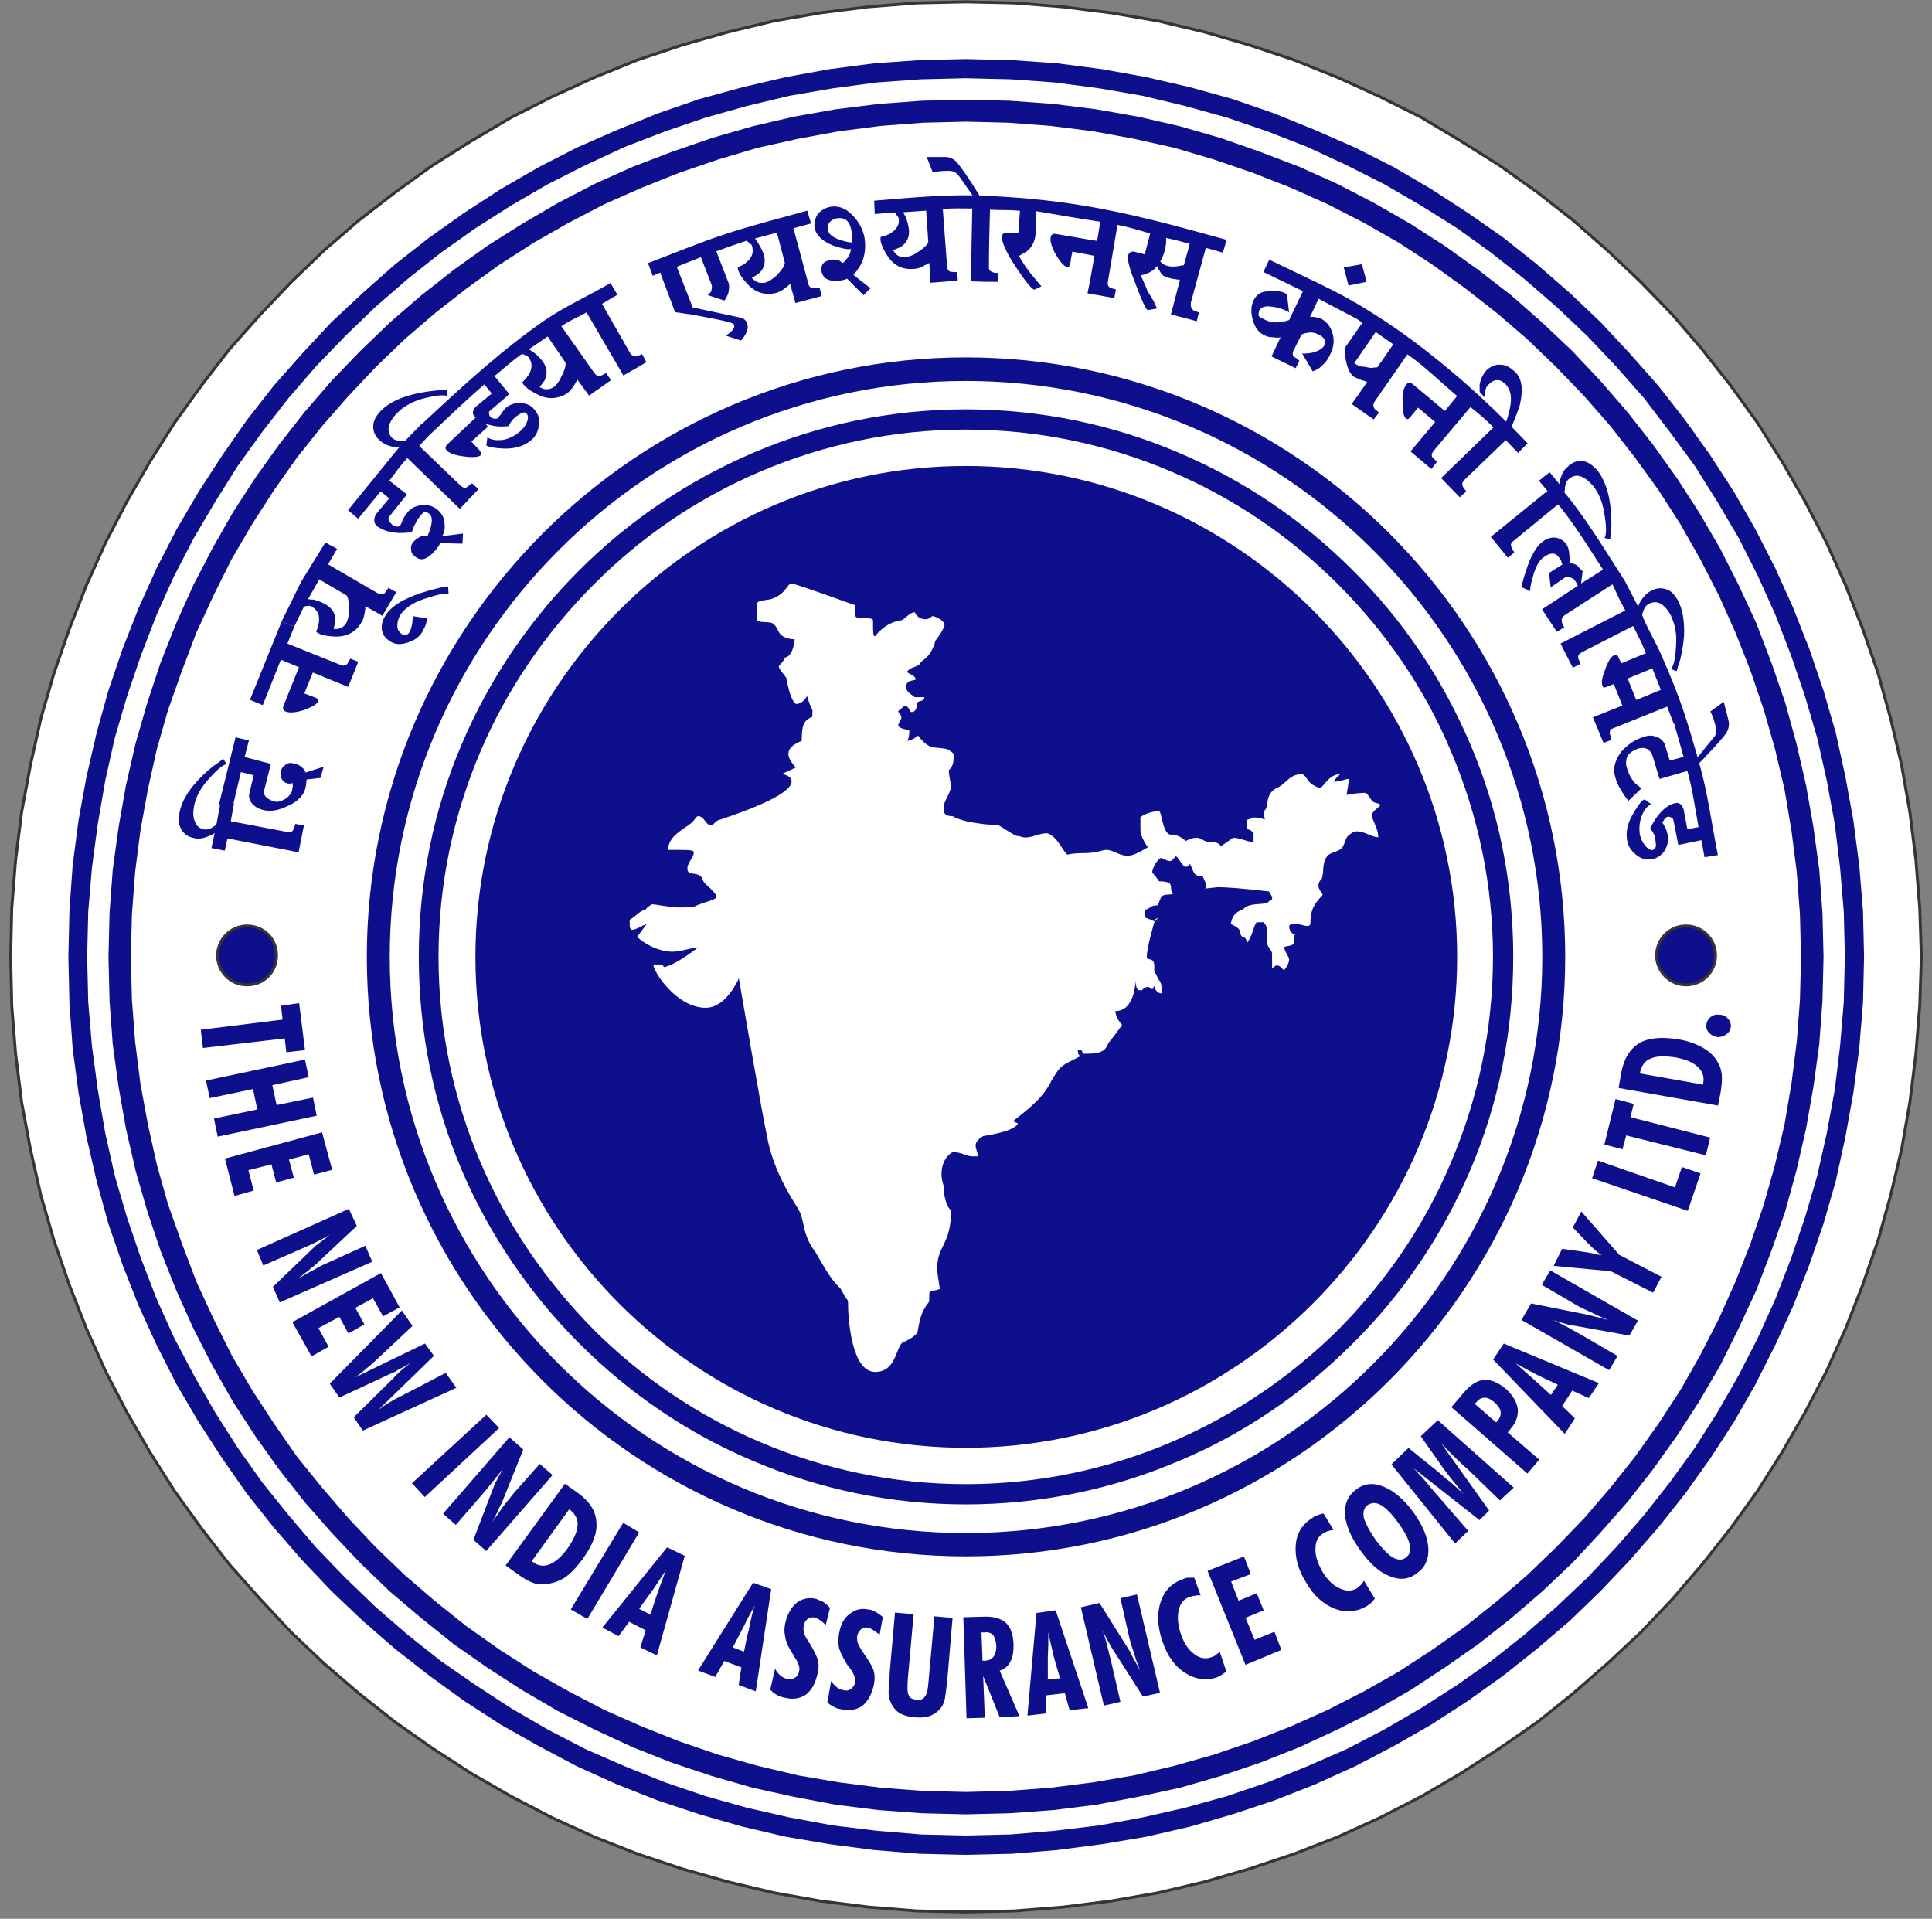 <svg width="145" height="144" viewBox="0 0 145 144" fill="none" xmlns="http://www.w3.org/2000/svg">
<rect x="0" y="0" width="145" height="144" fill="#808080" stroke="none"/>
<path fill-rule="evenodd" clip-rule="evenodd" d="M72.481 0.14L76.141 0.22L79.751 0.51L83.371 0.96L86.911 1.57L90.401 2.4L93.771 3.38L97.101 4.49L100.391 5.81L103.551 7.25L106.671 8.81L109.631 10.58L112.551 12.42L115.391 14.44L118.061 16.53L120.651 18.8L123.161 21.18L125.541 23.64L127.761 26.23L129.901 28.95L131.911 31.74L133.761 34.66L135.491 37.66L137.091 40.74L138.531 43.95L139.801 47.2L140.951 50.52L141.901 53.94L142.721 57.43L143.341 60.96L143.791 64.54L144.081 68.16L144.201 71.81L144.081 75.47L143.791 79.09L143.341 82.71L142.721 86.24L141.901 89.69L140.951 93.1L139.801 96.43L138.531 99.68L137.091 102.89L135.491 105.97L133.761 108.97L131.911 111.89L129.901 114.68L127.761 117.39L125.541 119.98L123.161 122.49L120.651 124.83L118.061 127.09L115.391 129.23L112.551 131.2L109.631 133.09L106.671 134.82L103.551 136.42L100.391 137.86L97.101 139.14L93.771 140.25L90.401 141.23L86.911 142.05L83.371 142.67L79.801 143.12L76.141 143.41L72.481 143.49L68.821 143.41L65.161 143.12L61.591 142.67L58.091 142.05L54.641 141.23L51.191 140.25L47.861 139.14L44.611 137.86L41.451 136.42L38.371 134.82L35.371 133.09L32.451 131.2L29.651 129.23L26.941 127.09L24.311 124.83L21.841 122.49L19.501 119.98L17.201 117.39L15.101 114.68L13.091 111.89L11.241 108.97L9.511 105.97L7.911 102.89L6.471 99.68L5.201 96.43L4.051 93.1L3.061 89.69L2.281 86.24L1.621 82.71L1.171 79.09L0.881 75.47L0.801 71.81L0.881 68.16L1.171 64.54L1.621 60.96L2.281 57.43L3.061 53.94L4.051 50.52L5.201 47.2L6.471 43.95L7.911 40.74L9.511 37.66L11.241 34.66L13.091 31.74L15.101 28.95L17.201 26.23L19.501 23.64L21.841 21.18L24.311 18.8L26.941 16.53L29.651 14.44L32.451 12.42L35.371 10.58L38.371 8.81L41.451 7.25L44.611 5.81L47.861 4.49L51.191 3.38L54.641 2.4L58.091 1.57L61.591 0.96L65.161 0.51L68.821 0.22L72.481 0.14Z" fill="white"/>
<path d="M72.481 0.14L76.141 0.22L79.751 0.51L83.371 0.96L86.911 1.57L90.401 2.4L93.771 3.38L97.101 4.49L100.391 5.81L103.551 7.25L106.671 8.81L109.631 10.58L112.551 12.42L115.391 14.44L118.061 16.53L120.651 18.8L123.161 21.18L125.541 23.64L127.761 26.23L129.901 28.95L131.911 31.74L133.761 34.66L135.491 37.66L137.091 40.74L138.531 43.95L139.801 47.2L140.951 50.52L141.901 53.94L142.721 57.43L143.341 60.96L143.791 64.54L144.081 68.16L144.201 71.81L144.081 75.47L143.791 79.09L143.341 82.71L142.721 86.24L141.901 89.69L140.951 93.1L139.801 96.43L138.531 99.68L137.091 102.89L135.491 105.97L133.761 108.97L131.911 111.89L129.901 114.68L127.761 117.39L125.541 119.98L123.161 122.49L120.651 124.83L118.061 127.09L115.391 129.23L112.551 131.2L109.631 133.09L106.671 134.82L103.551 136.42L100.391 137.86L97.101 139.14L93.771 140.25L90.401 141.23L86.911 142.05L83.371 142.67L79.801 143.12L76.141 143.41L72.481 143.49L68.821 143.41L65.161 143.12L61.591 142.67L58.091 142.05L54.641 141.23L51.191 140.25L47.861 139.14L44.611 137.86L41.451 136.42L38.371 134.82L35.371 133.09L32.451 131.2L29.651 129.23L26.941 127.09L24.311 124.83L21.841 122.49L19.501 119.98L17.201 117.39L15.101 114.68L13.091 111.89L11.241 108.97L9.511 105.97L7.911 102.89L6.471 99.68L5.201 96.43L4.051 93.1L3.061 89.69L2.281 86.24L1.621 82.71L1.171 79.09L0.881 75.47L0.801 71.81L0.881 68.16L1.171 64.54L1.621 60.96L2.281 57.43L3.061 53.94L4.051 50.52L5.201 47.2L6.471 43.95L7.911 40.74L9.511 37.66L11.241 34.66L13.091 31.74L15.101 28.95L17.201 26.23L19.501 23.64L21.841 21.18L24.311 18.8L26.941 16.53L29.651 14.44L32.451 12.42L35.371 10.58L38.371 8.81L41.451 7.25L44.611 5.81L47.861 4.49L51.191 3.38L54.641 2.4L58.091 1.57L61.591 0.96L65.161 0.51L68.821 0.22L72.481 0.14Z" stroke="#383336" stroke-width="0.22" stroke-miterlimit="2.61"/>
<path fill-rule="evenodd" clip-rule="evenodd" d="M126.542 69.49C127.742 69.49 128.752 70.45 128.752 71.7C128.752 72.95 127.752 73.91 126.542 73.91C125.332 73.91 124.332 72.91 124.332 71.7C124.332 70.49 125.292 69.49 126.542 69.49Z" fill="#0D0F8C"/>
<path d="M126.542 69.49C127.742 69.49 128.752 70.45 128.752 71.7C128.752 72.95 127.752 73.91 126.542 73.91C125.332 73.91 124.332 72.91 124.332 71.7C124.332 70.49 125.292 69.49 126.542 69.49Z" stroke="#383336" stroke-width="0.22" stroke-miterlimit="2.61"/>
<path fill-rule="evenodd" clip-rule="evenodd" d="M18.542 69.49C19.782 69.49 20.752 70.45 20.752 71.7C20.752 72.95 19.792 73.91 18.542 73.91C17.292 73.91 16.332 72.91 16.332 71.7C16.332 70.49 17.332 69.49 18.542 69.49Z" fill="#0D0F8C"/>
<path d="M18.542 69.49C19.782 69.49 20.752 70.45 20.752 71.7C20.752 72.95 19.792 73.91 18.542 73.91C17.292 73.91 16.332 72.91 16.332 71.7C16.332 70.49 17.332 69.49 18.542 69.49Z" stroke="#383336" stroke-width="0.22" stroke-miterlimit="2.61"/>
<path fill-rule="evenodd" clip-rule="evenodd" d="M129.03 76.15C129.27 76.15 129.51 76.23 129.67 76.43C129.83 76.59 129.911 76.79 129.911 77.03C129.871 77.27 129.79 77.47 129.59 77.59C129.43 77.75 129.191 77.83 128.911 77.83C128.671 77.79 128.471 77.71 128.311 77.55C128.111 77.35 128.03 77.15 128.07 76.91C128.07 76.71 128.191 76.51 128.351 76.35C128.551 76.19 128.75 76.11 129.03 76.15ZM128.951 82.97L121.48 81.65L121.681 80.49C121.881 79.45 122.321 78.72 123.041 78.28C123.721 77.88 124.731 77.8 125.971 78C126.731 78.12 127.33 78.36 127.82 78.64C128.3 78.92 128.7 79.28 128.94 79.76C129.1 80 129.181 80.32 129.221 80.64C129.261 80.96 129.221 81.4 129.141 81.96L128.94 82.96L128.951 82.97ZM127.831 81.4V81.28C127.911 80.8 127.791 80.4 127.431 80.08C127.071 79.72 126.55 79.52 125.78 79.36C124.94 79.24 124.341 79.24 123.891 79.44C123.451 79.6 123.21 79.96 123.09 80.48V80.56L127.831 81.4ZM128.03 86.7L122.05 85.21L121.771 86.25L120.411 85.89L121.25 82.48L122.61 82.84L122.371 83.84L128.351 85.37L128.03 86.69V86.7ZM126.67 90.87L119.491 88.42L119.931 87.1L125.71 89.11L126.23 87.58L127.63 88.06L126.67 90.87ZM124.061 97.01L120.891 95.4L116.601 95L117.241 93.72L118.681 93.92C118.921 93.96 119.16 94 119.44 94.04C119.68 94.08 119.921 94.16 120.201 94.2C119.961 94.04 119.761 93.84 119.561 93.68C119.401 93.52 119.241 93.36 119.081 93.2L118.041 92.12L118.681 90.92L121.53 94.17L124.701 95.82L124.061 97.02V97.01ZM120.771 102.83L114.19 99.06L114.911 97.82L119.121 98.66C119.281 98.7 119.48 98.74 119.76 98.82C120 98.86 120.321 98.98 120.681 99.06C120.201 98.86 119.76 98.66 119.36 98.46C118.92 98.26 118.561 98.1 118.241 97.9L115.71 96.42L116.351 95.34L122.931 99.11L122.291 100.23L117.831 99.43C117.751 99.43 117.51 99.35 117.07 99.23C116.87 99.15 116.71 99.11 116.59 99.07C116.87 99.19 117.151 99.35 117.471 99.51C117.791 99.67 118.19 99.91 118.63 100.15L121.4 101.76L120.76 102.84L120.771 102.83ZM117.44 107.61L112.061 102.03L112.86 100.83L120 103.8L119.241 104.92L118 104.36L117.241 105.52L118.201 106.44L117.44 107.6V107.61ZM116.4 104.68L116.92 103.92C116.4 103.68 115.92 103.44 115.4 103.2C114.88 102.92 114.32 102.64 113.75 102.32C114.19 102.72 114.63 103.08 115.07 103.48C115.51 103.88 115.951 104.28 116.391 104.68H116.4ZM114.63 110.58L108.931 105.6L109.851 104.52C110.371 103.92 110.85 103.6 111.38 103.56C111.9 103.52 112.46 103.76 113.03 104.24C113.55 104.72 113.831 105.2 113.911 105.73C113.951 106.25 113.791 106.77 113.351 107.25C113.311 107.33 113.27 107.37 113.23 107.41C113.23 107.41 113.204 107.437 113.15 107.49L115.521 109.54L114.641 110.58H114.63ZM112.26 106.73C112.26 106.73 112.3 106.73 112.34 106.69C112.34 106.65 112.38 106.65 112.38 106.65C112.58 106.41 112.661 106.17 112.621 105.93C112.581 105.69 112.421 105.49 112.181 105.25C111.901 105.01 111.66 104.89 111.42 104.89C111.18 104.89 110.98 105.01 110.78 105.25L110.741 105.29C110.741 105.29 110.701 105.33 110.701 105.37L112.271 106.73H112.26ZM109.21 115.84L104.431 109.9L105.71 108.66L108 110.51C108.32 110.79 108.64 111.07 108.96 111.31C109.28 111.59 109.56 111.87 109.84 112.11C109.44 111.59 109.08 111.19 108.84 110.87C108.6 110.55 108.44 110.35 108.32 110.19L106.63 107.78L107.911 106.58L113.61 111.64L112.57 112.6L110.041 110.15C109.961 110.11 109.88 110.03 109.76 109.91C109.08 109.27 108.56 108.75 108.15 108.3L111.76 113.36L111.041 114.08L106.101 110.19C106.461 110.59 106.981 111.11 107.581 111.88C107.741 112.04 107.82 112.16 107.9 112.24L110.19 114.89L109.19 115.85L109.21 115.84ZM106.121 113.55C106.801 114.51 107.161 115.4 107.201 116.2C107.241 117 106.96 117.64 106.36 118.05C105.76 118.53 105.081 118.61 104.311 118.29C103.551 118.01 102.831 117.37 102.101 116.36C101.381 115.36 101.02 114.47 100.94 113.67C100.9 112.83 101.18 112.23 101.78 111.78C102.42 111.3 103.101 111.26 103.871 111.58C104.631 111.9 105.401 112.54 106.121 113.55ZM105.521 116.88C105.801 116.68 105.92 116.36 105.8 115.92C105.72 115.52 105.44 114.96 104.96 114.31C104.48 113.63 104.041 113.19 103.641 112.95C103.281 112.75 102.961 112.75 102.641 112.95C102.361 113.15 102.28 113.47 102.36 113.91C102.48 114.31 102.761 114.87 103.241 115.56C103.721 116.2 104.161 116.64 104.521 116.88C104.921 117.08 105.241 117.12 105.521 116.88ZM103.19 119.97C103.11 120.09 102.991 120.17 102.911 120.29C102.791 120.37 102.71 120.45 102.59 120.53C101.83 120.97 101.021 121.05 100.181 120.73C99.341 120.41 98.61 119.77 98.05 118.8C97.41 117.8 97.171 116.83 97.251 115.91C97.331 115.03 97.77 114.34 98.53 113.9C98.65 113.78 98.771 113.74 98.931 113.7C99.051 113.62 99.211 113.62 99.331 113.58L100.09 114.82C99.93 114.82 99.81 114.86 99.69 114.9C99.57 114.94 99.451 114.98 99.331 115.06C98.931 115.3 98.731 115.66 98.731 116.18C98.691 116.74 98.891 117.3 99.251 117.95C99.611 118.55 100.05 118.99 100.53 119.19C101.01 119.43 101.451 119.43 101.851 119.19C101.931 119.11 102.05 119.03 102.13 118.95C102.21 118.87 102.291 118.75 102.371 118.63L103.17 119.95L103.19 119.97ZM93.481 124.95L90.63 117.89L93.36 116.81L93.88 118.13L92.4 118.69L92.96 120.13L94.32 119.57L94.84 120.85L93.481 121.41L94.161 123.06L95.65 122.46L96.17 123.82L93.481 124.94V124.95ZM92.04 125.43C91.96 125.51 91.841 125.59 91.721 125.67C91.601 125.75 91.48 125.79 91.36 125.87C90.52 126.15 89.711 126.03 88.951 125.55C88.191 125.07 87.63 124.31 87.26 123.22C86.86 122.1 86.821 121.09 87.101 120.25C87.381 119.37 87.941 118.81 88.751 118.52C88.91 118.44 89.07 118.4 89.19 118.4H89.63L90.11 119.72C89.95 119.72 89.79 119.72 89.67 119.76C89.55 119.76 89.43 119.8 89.311 119.84C88.871 119.96 88.591 120.32 88.471 120.8C88.351 121.32 88.39 121.92 88.63 122.65C88.87 123.33 89.19 123.81 89.63 124.13C90.03 124.45 90.471 124.53 90.911 124.37C91.031 124.33 91.15 124.29 91.231 124.21C91.35 124.13 91.43 124.05 91.55 123.97L92.03 125.41L92.04 125.43ZM82.851 128L81.121 120.62L82.52 120.3L84.811 123.95C84.85 124.07 84.97 124.27 85.09 124.51C85.25 124.75 85.37 125.03 85.57 125.39C85.37 124.87 85.21 124.43 85.09 123.99C84.93 123.55 84.811 123.15 84.731 122.79L84.09 119.94L85.331 119.66L87.061 127.04L85.78 127.32L83.371 123.55C83.331 123.47 83.211 123.23 82.971 122.83C82.891 122.63 82.811 122.47 82.77 122.39C82.85 122.67 82.97 122.99 83.05 123.31C83.13 123.67 83.251 124.11 83.371 124.59L84.09 127.72L82.851 128ZM77.11 128.76L77.79 121.05L79.231 120.85L81.681 128.19L80.28 128.35L79.92 127.07L78.52 127.23L78.481 128.59L77.121 128.75L77.11 128.76ZM78.641 126.03L79.561 125.95C79.4 125.43 79.241 124.87 79.081 124.3C78.961 123.74 78.801 123.14 78.681 122.49C78.681 123.09 78.681 123.65 78.641 124.26V126.03ZM72.54 128.96L72.3 121.37L73.741 121.33C74.541 121.29 75.101 121.45 75.471 121.77C75.831 122.09 76.03 122.61 76.07 123.38C76.07 123.9 76.031 124.34 75.831 124.7C75.671 125.02 75.39 125.26 75.03 125.38L76.51 128.79L75.03 128.87L73.79 125.78L73.911 128.91L72.55 128.95L72.54 128.96ZM73.741 124.63H73.9C74.22 124.63 74.421 124.51 74.581 124.31C74.701 124.15 74.78 123.87 74.78 123.51C74.74 123.15 74.66 122.87 74.54 122.71C74.38 122.55 74.18 122.47 73.86 122.51H73.661L73.741 124.64V124.63ZM71.491 121.42L71.09 126.16C71.01 126.76 70.971 127.16 70.931 127.4C70.891 127.64 70.811 127.84 70.731 128C70.531 128.32 70.251 128.56 69.931 128.72C69.571 128.88 69.17 128.92 68.69 128.88C68.17 128.84 67.771 128.72 67.451 128.52C67.171 128.32 66.93 128 66.811 127.64C66.731 127.48 66.73 127.28 66.69 127C66.69 126.76 66.731 126.36 66.77 125.8V125.56L67.17 121.02L68.57 121.14L68.13 126.04C68.09 126.64 68.091 127.04 68.21 127.24C68.29 127.44 68.49 127.52 68.77 127.56C69.091 127.6 69.291 127.52 69.411 127.32C69.571 127.16 69.65 126.76 69.69 126.16L70.13 121.3L71.491 121.42ZM62.101 127.72L62.38 126.15C62.5 126.35 62.66 126.51 62.82 126.63C62.98 126.75 63.14 126.83 63.3 126.83C63.5 126.91 63.7 126.87 63.86 126.75C64.02 126.63 64.141 126.47 64.181 126.27C64.221 125.99 64.1 125.63 63.82 125.23C63.74 125.11 63.661 125.03 63.621 124.99C63.301 124.47 63.1 124.07 62.98 123.71C62.901 123.35 62.901 122.99 62.98 122.55C63.1 121.91 63.34 121.43 63.78 121.11C64.18 120.79 64.661 120.67 65.181 120.79C65.381 120.79 65.541 120.87 65.741 120.99C65.901 121.07 66.06 121.19 66.26 121.35L66.02 122.67C65.781 122.51 65.621 122.39 65.501 122.31C65.38 122.23 65.261 122.19 65.141 122.15C64.981 122.11 64.781 122.15 64.621 122.27C64.501 122.39 64.38 122.55 64.34 122.75C64.3 122.95 64.34 123.15 64.38 123.31C64.46 123.51 64.62 123.79 64.9 124.19C65.26 124.71 65.501 125.11 65.581 125.43C65.661 125.71 65.661 126.07 65.581 126.47C65.421 127.15 65.141 127.67 64.741 128C64.301 128.32 63.78 128.4 63.17 128.28C62.93 128.24 62.73 128.2 62.57 128.08C62.37 128 62.21 127.88 62.09 127.72H62.101ZM57.81 126.8L58.17 125.23C58.29 125.47 58.45 125.63 58.57 125.75C58.73 125.87 58.89 125.95 59.05 125.99C59.29 126.03 59.49 126.03 59.65 125.91C59.81 125.83 59.931 125.67 59.971 125.43C60.051 125.15 59.93 124.79 59.65 124.39C59.57 124.27 59.531 124.19 59.491 124.11C59.171 123.63 58.971 123.19 58.931 122.83C58.851 122.47 58.851 122.11 58.971 121.67C59.131 121.07 59.41 120.59 59.81 120.27C60.251 119.95 60.73 119.87 61.251 119.99C61.45 120.07 61.611 120.15 61.81 120.23C61.971 120.35 62.13 120.47 62.291 120.67L61.971 121.95C61.771 121.75 61.611 121.63 61.491 121.55C61.371 121.47 61.25 121.43 61.17 121.39C60.97 121.35 60.81 121.39 60.65 121.47C60.49 121.59 60.371 121.75 60.331 121.95C60.291 122.15 60.291 122.31 60.331 122.51C60.371 122.71 60.531 122.99 60.81 123.39C61.13 123.95 61.331 124.35 61.411 124.67C61.451 124.99 61.451 125.35 61.331 125.71C61.171 126.39 60.891 126.87 60.451 127.2C60.011 127.48 59.49 127.56 58.88 127.4C58.64 127.36 58.441 127.28 58.241 127.16C58.081 127.08 57.92 126.92 57.8 126.8H57.81ZM52.391 125.36L56.52 118.78L57.88 119.26L56.721 126.93L55.44 126.45L55.641 125.13L54.36 124.65L53.681 125.85L52.4 125.37L52.391 125.36ZM55.001 123.63L55.84 123.95C55.96 123.39 56.041 122.87 56.201 122.3C56.321 121.7 56.441 121.1 56.641 120.49C56.361 121.01 56.08 121.49 55.84 122.02C55.56 122.54 55.281 123.1 55.001 123.63ZM45.21 122.14L50.07 116.12L51.391 116.76L49.3 124.23L48.06 123.63L48.46 122.35L47.221 121.71L46.42 122.79L45.221 122.15L45.21 122.14ZM47.98 120.74L48.82 121.18C48.98 120.66 49.14 120.14 49.34 119.57C49.54 119.01 49.74 118.45 49.98 117.84C49.66 118.32 49.34 118.8 49.02 119.28C48.66 119.76 48.34 120.24 47.98 120.72V120.74ZM42.84 120.78L46.77 114.28L47.971 115L44.081 121.5L42.84 120.78ZM37.94 117.49L42.4 111.35L43.36 112.03C44.24 112.67 44.72 113.39 44.76 114.24C44.84 115.04 44.481 115.97 43.721 117.01C43.281 117.61 42.84 118.09 42.36 118.41C41.92 118.69 41.4 118.85 40.88 118.89C40.56 118.93 40.24 118.89 39.96 118.77C39.64 118.65 39.28 118.45 38.8 118.09L37.96 117.49H37.94ZM39.911 117.17L39.991 117.21C40.391 117.53 40.791 117.57 41.23 117.41C41.711 117.21 42.15 116.81 42.59 116.21C43.07 115.53 43.311 114.97 43.351 114.48C43.391 114.04 43.191 113.64 42.791 113.32L42.71 113.28L39.9 117.17H39.911ZM33.251 113.6L38.23 107.86L39.27 108.78L37.661 112.79C37.581 112.91 37.5 113.11 37.38 113.35C37.26 113.59 37.14 113.91 36.94 114.23C37.26 113.79 37.54 113.39 37.78 113.03C38.06 112.67 38.341 112.35 38.581 112.03L40.51 109.86L41.471 110.7L36.491 116.4L35.53 115.56L37.141 111.35C37.141 111.35 37.3 111.07 37.501 110.67C37.62 110.47 37.701 110.31 37.741 110.19C37.581 110.47 37.381 110.71 37.141 110.99C36.901 111.31 36.62 111.63 36.3 112.03L34.21 114.44L33.251 113.6ZM30.92 111.31L36.501 106.17L37.46 107.17L31.88 112.35L30.92 111.31ZM30.161 98.35L30.96 99.51L28.431 101.88C28.231 102.08 27.95 102.32 27.67 102.56C27.39 102.8 27.07 103.08 26.67 103.36L31.891 100.83L32.57 101.75L28.4 105.8C28.68 105.6 28.961 105.4 29.241 105.24C29.561 105.04 29.881 104.88 30.201 104.72L33.451 103.03L34.251 104.15L27.23 107.36L26.55 106.36L29.561 103.39C29.68 103.23 29.881 103.07 30.081 102.87C30.321 102.67 30.56 102.47 30.84 102.27C30.52 102.47 30.24 102.63 29.96 102.75C29.72 102.91 29.52 103.03 29.36 103.07L25.471 104.88L24.75 103.84L30.17 98.34L30.161 98.35ZM21.931 99.23L28.59 95.54L29.991 98.11L28.75 98.79L27.991 97.43L26.67 98.15L27.351 99.39L26.15 100.07L25.471 98.83L23.9 99.67L24.661 101.07L23.38 101.79L21.94 99.22L21.931 99.23ZM19.28 93.81L26.181 90.72L26.78 92L23.61 94.97C23.49 95.05 23.33 95.17 23.13 95.37C22.89 95.53 22.651 95.73 22.371 95.97C22.811 95.69 23.25 95.45 23.65 95.25C24.01 95.01 24.41 94.85 24.77 94.69L27.42 93.49L27.94 94.69L21 97.74L20.48 96.58L23.73 93.45C23.811 93.41 24.011 93.25 24.371 92.97C24.531 92.85 24.691 92.73 24.77 92.65C24.53 92.81 24.211 92.97 23.891 93.13C23.571 93.29 23.17 93.49 22.69 93.69L19.76 94.97L19.28 93.81ZM16.871 86.95L24.17 84.98L24.931 87.79L23.57 88.15L23.17 86.62L21.69 87.02L22.05 88.38L20.73 88.74L20.371 87.38L18.641 87.82L19.041 89.35L17.601 89.75L16.88 86.94L16.871 86.95ZM15.471 81.09L22.891 79.52L23.17 80.84L20.44 81.44L20.76 82.93L23.491 82.37L23.77 83.73L16.34 85.3L16.061 83.94L19.311 83.26L18.991 81.73L15.741 82.41L15.46 81.09H15.471ZM15.07 77.28L21.21 76.52L21.09 75.48L22.451 75.28L22.891 78.81L21.491 78.97L21.371 77.93L15.23 78.65L15.07 77.29V77.28Z" fill="#0D0F8C"/>
<path fill-rule="evenodd" clip-rule="evenodd" d="M26.89 49.66L26.13 51.55L23.48 50.47L22.84 52.04L23.68 52.36C23.68 52.36 23.8 52.4 23.84 52.48C23.92 52.52 23.92 52.56 23.88 52.64C23.8 52.84 23.44 53.04 22.84 53.28C22.2 53.48 21.76 53.52 21.44 53.4C21.24 53.32 21.2 53.16 21.28 52.96L22.44 50.07L21.08 49.51L19.721 52.92L18.76 52.52L21.13 46.66L22.09 47.02L21.57 48.3L25.58 49.91C25.74 49.99 25.9 49.95 26.02 49.87C26.06 49.83 26.1 49.79 26.14 49.67C26.18 49.59 26.26 49.51 26.3 49.43L26.9 49.67L26.89 49.66ZM26.01 44.68L23.96 43.48L23.12 44.96C23.28 45 23.44 45 23.52 45C23.88 45.08 24.16 45.2 24.44 45.36C24.92 45.64 25.16 46 25.16 46.52C25.201 46.56 25.12 46.8 25.04 47.2H25.32C25.6 47.16 25.84 47 25.96 46.8C26.12 46.52 26.201 46.16 26.201 45.76C26.201 45.16 26.12 44.8 26 44.68H26.01ZM29.741 44.44L28.701 46.21L27.42 45.49C27.42 45.61 27.42 45.73 27.38 45.93C27.34 46.25 27.26 46.49 27.14 46.69C26.7 47.45 26.02 47.81 25.09 47.77C24.37 47.73 23.93 47.61 23.73 47.41C23.85 47.09 23.93 46.85 23.93 46.69C24.011 46.13 23.811 45.77 23.41 45.53C23.331 45.45 23.171 45.45 22.971 45.49C22.93 45.49 22.89 45.49 22.81 45.53L22.09 47.01L21.13 46.65L22.61 43.64L24.42 40.71L25.3 41.19L24.62 42.35L28.35 44.52C28.55 44.6 28.67 44.64 28.83 44.56C28.87 44.52 28.95 44.4 29.07 44.24C29.11 44.2 29.11 44.16 29.15 44.12L29.75 44.44H29.741ZM33.63 44L33.67 44.6C33.55 44.48 33.03 44.56 32.19 44.84C31.15 45.12 30.46 45.56 30.06 46.12C29.9 46.4 29.82 46.68 29.82 46.96C29.82 47.24 29.941 47.44 30.18 47.6C30.381 47.72 30.581 47.68 30.741 47.44C30.82 47.28 30.9 47.04 30.94 46.76C30.98 46.44 30.98 46.28 30.98 46.24L32.06 46.4C32.06 46.52 32.02 46.68 31.94 46.92C31.86 47.12 31.741 47.32 31.66 47.48C31.421 47.84 31.06 48.08 30.54 48.24C30.02 48.4 29.62 48.36 29.26 48.12C28.9 47.88 28.701 47.6 28.66 47.24C28.62 46.88 28.7 46.52 28.98 46.12C29.26 45.68 29.82 45.24 30.63 44.88C31.23 44.6 31.87 44.4 32.64 44.2C33.24 44.04 33.6 44 33.64 44H33.63ZM42.42 27.18L41.1 25.25L39.7 26.21C39.821 26.29 39.94 26.37 40.06 26.45C40.34 26.65 40.541 26.89 40.74 27.13C41.06 27.61 41.1 28.05 40.9 28.49C40.9 28.53 40.74 28.73 40.5 29.05C40.58 29.09 40.66 29.13 40.74 29.17C41.02 29.25 41.26 29.21 41.5 29.09C41.78 28.89 41.98 28.61 42.14 28.25C42.42 27.69 42.5 27.33 42.42 27.17V27.18ZM48.52 27.18L46.79 28.18L44.02 23.44C43.26 23.88 42.9 23.96 42.13 24.48L44.62 28.01C44.74 28.17 44.86 28.25 45.02 28.25C45.06 28.21 45.18 28.17 45.38 28.05C45.42 28.05 45.46 28.01 45.5 28.01L45.86 28.53L44.21 29.69L43.33 28.49C43.29 28.57 43.21 28.73 43.13 28.85C42.97 29.13 42.77 29.33 42.61 29.49C41.85 29.97 41.09 30.01 40.28 29.57C39.64 29.25 39.281 28.93 39.2 28.69C39.441 28.45 39.6 28.25 39.681 28.13C39.961 27.65 39.961 27.21 39.681 26.85C39.641 26.73 39.52 26.69 39.32 26.61C39.28 26.61 39.24 26.57 39.16 26.57C38.361 27.13 37.88 27.61 37.11 28.22L38.23 29.58L36.83 30.78C36.67 30.86 36.67 31.02 36.75 31.22C36.83 31.34 36.95 31.38 37.07 31.42C37.23 31.42 37.31 31.42 37.39 31.38C37.39 31.34 37.47 31.22 37.59 31.1C37.71 30.9 37.831 30.74 37.95 30.62C38.27 30.34 38.67 30.22 39.07 30.26C39.51 30.26 39.87 30.42 40.11 30.74C40.43 31.1 40.55 31.54 40.431 32.02C40.35 32.46 40.15 32.82 39.83 33.06C39.31 33.5 38.59 33.7 37.74 33.66C37.02 33.62 36.62 33.54 36.5 33.42L36.58 32.82C36.86 33.02 37.261 33.06 37.7 33.02C38.181 32.94 38.58 32.74 38.98 32.42C39.22 32.22 39.42 31.98 39.54 31.7C39.66 31.38 39.66 31.18 39.5 31.02C39.42 30.94 39.34 30.94 39.181 30.98C39.1 31.02 38.98 31.1 38.78 31.22C38.62 31.34 38.5 31.46 38.38 31.62C38.26 31.78 38.221 31.9 38.181 31.98C37.781 32.02 37.42 32.02 37.181 31.98C36.901 31.94 36.62 31.86 36.42 31.78L36.62 32.02L35.38 33.14L35.98 33.78C36.02 33.86 36.06 33.9 36.1 33.98C36.14 34.02 36.14 34.1 36.06 34.18C35.9 34.3 35.5 34.34 34.86 34.26C34.18 34.18 33.74 34.02 33.54 33.82C33.38 33.66 33.42 33.5 33.58 33.34L35.71 31.33C35.71 31.33 35.63 31.29 35.59 31.25C35.51 31.13 35.47 31.01 35.51 30.85C35.55 30.73 35.63 30.57 35.75 30.49L36.91 29.53L36.35 28.85C34.91 30.09 33.62 31.34 32.221 32.66L31.46 33.46L34.55 36.43C34.71 36.59 34.87 36.63 34.99 36.59C35.071 36.55 35.15 36.47 35.31 36.35C35.35 36.35 35.35 36.31 35.431 36.27L35.91 36.71L34.51 38.19L30.58 34.38C30.02 34.94 29.741 35.42 29.221 36.07L30.54 37.11L29.221 38.76C29.14 38.88 29.14 38.96 29.18 39.08C29.261 39.2 29.34 39.28 29.46 39.4C29.54 39.44 29.62 39.48 29.741 39.52C29.86 39.52 29.94 39.52 30.02 39.48C30.02 39.48 30.06 39.4 30.14 39.24C30.26 38.92 30.38 38.68 30.54 38.52C30.78 38.16 31.18 37.96 31.62 37.92C32.06 37.84 32.46 37.96 32.82 38.24C33.1 38.48 33.3 38.76 33.34 39.12C33.42 39.56 33.38 39.96 33.181 40.24L34.75 40.04L34.71 40.8L33.02 40.76C33.02 40.84 32.901 41.04 32.66 41.32C32.34 41.68 32.06 41.88 31.78 41.96C31.54 42 31.34 41.92 31.14 41.76C30.98 41.64 30.86 41.48 30.86 41.28C30.82 41.04 30.86 40.88 30.98 40.72C31.22 40.44 31.5 40.28 31.741 40.2H32.1C32.22 39.92 32.3 39.68 32.34 39.52C32.46 39.04 32.42 38.72 32.221 38.56C32.1 38.48 32.02 38.4 31.9 38.4C31.82 38.44 31.7 38.52 31.58 38.68C31.46 38.8 31.3 39.04 31.14 39.36C30.98 39.64 30.94 39.84 30.94 39.88C30.82 39.96 30.5 40 29.94 40C29.26 39.96 28.7 39.8 28.29 39.48C28.17 39.36 28.09 39.24 28.09 39.08C28.09 38.88 28.13 38.76 28.21 38.6L29.21 37.4L28.57 36.88L26.88 38.93L26.12 38.29L29.25 34.44L29.971 33.56C29.851 33.56 29.651 33.56 29.451 33.52C29.05 33.44 28.77 33.28 28.53 33.08C28.49 33.04 28.451 33 28.451 33C28.131 32.72 28.01 32.36 28.01 32C28.01 31.6 28.21 31.24 28.57 30.84C29.05 30.36 29.73 29.96 30.58 29.72C31.18 29.52 31.86 29.4 32.63 29.32C32.95 29.28 33.23 29.28 33.55 29.28V29.72C33.27 29.6 32.63 29.68 31.58 29.96C30.82 30.2 30.22 30.56 29.77 31.04C29.45 31.36 29.25 31.72 29.17 32.04C29.13 32.36 29.21 32.64 29.451 32.88C29.57 33 29.81 33.08 30.05 33.12C30.13 33.12 30.25 33.12 30.41 33.08L31.65 31.8H31.69C34.78 28.91 37.67 26.26 40.92 24.01C42.45 22.97 44.17 22.2 45.82 21.24L46.34 22.12L45.181 22.8L47.31 26.53C47.31 26.53 47.391 26.61 47.431 26.65C47.471 26.69 47.55 26.73 47.63 26.73C47.71 26.77 47.791 26.73 47.91 26.69C48.031 26.65 48.11 26.61 48.19 26.57L48.51 27.17L48.52 27.18ZM58.91 19.75L58.31 17.46L56.66 17.9C56.781 18.06 56.86 18.14 56.9 18.26C57.1 18.54 57.22 18.82 57.34 19.14C57.46 19.66 57.38 20.1 57.02 20.46C56.98 20.5 56.78 20.66 56.42 20.86C56.5 20.94 56.581 20.98 56.66 21.06C56.861 21.22 57.1 21.26 57.38 21.22C57.7 21.14 57.98 20.94 58.3 20.66C58.7 20.22 58.9 19.94 58.9 19.74L58.91 19.75ZM63.89 17.26C63.77 16.58 63.41 16.3 62.81 16.38C62.53 16.46 62.37 16.54 62.25 16.7C62.13 16.86 62.09 17.06 62.13 17.26C62.21 17.58 62.49 17.82 63.09 18.02C63.61 18.18 63.891 18.22 63.971 18.18C63.971 18.06 63.971 17.9 63.931 17.74C63.931 17.58 63.93 17.42 63.89 17.26ZM64.89 17.9C64.97 18.46 64.93 18.98 64.77 19.47C64.65 19.83 64.41 20.23 64.05 20.63L65.33 21.63L64.81 22.15L63.57 20.91C63.57 20.91 63.45 20.99 63.21 21.03C62.85 21.11 62.53 21.11 62.29 21.03C61.93 20.95 61.73 20.71 61.65 20.35C61.61 20.15 61.65 19.95 61.77 19.79C61.89 19.63 62.09 19.55 62.33 19.51C62.49 19.47 62.69 19.47 62.85 19.51C63.01 19.55 63.13 19.63 63.21 19.75C63.29 19.71 63.37 19.67 63.45 19.55C63.531 19.47 63.57 19.39 63.61 19.35C63.77 19.15 63.85 18.95 63.85 18.67C63.69 18.75 63.25 18.67 62.53 18.43C61.73 18.11 61.25 17.67 61.13 17.07C61.09 16.71 61.17 16.39 61.37 16.07C61.61 15.79 61.93 15.59 62.37 15.51C62.93 15.43 63.49 15.63 63.98 16.15C64.46 16.63 64.78 17.23 64.9 17.92L64.89 17.9ZM69.67 18.18L69.51 15.81L67.78 15.93C67.86 16.09 67.94 16.21 67.98 16.29C68.1 16.61 68.18 16.93 68.221 17.25C68.26 17.81 68.061 18.21 67.66 18.49C67.621 18.53 67.38 18.65 67.02 18.77C67.06 18.85 67.141 18.93 67.18 19.01C67.38 19.21 67.62 19.33 67.86 19.29C68.18 19.29 68.54 19.17 68.86 18.93C69.38 18.61 69.621 18.33 69.66 18.17L69.67 18.18ZM88.85 19.91L89.29 18.3C88.69 18.14 88.13 17.98 87.52 17.86V18.26C87.48 18.5 87.44 18.7 87.4 18.86C87.36 19.02 87.32 19.14 87.24 19.3C87.201 19.42 87.12 19.54 87.08 19.62C87.12 19.66 87.2 19.74 87.28 19.82C87.4 19.86 87.48 19.94 87.6 19.94C87.8 20.02 88.08 20.02 88.4 19.98C88.52 19.94 88.68 19.94 88.84 19.9L88.85 19.91ZM89.85 24.12C89.17 23.92 88.53 23.76 87.88 23.6L88.56 20.99C88.48 20.99 88.361 20.99 88.24 20.95C88.081 20.95 87.96 20.91 87.8 20.87C87.6 20.83 87.48 20.79 87.36 20.71C87.24 20.67 87.12 20.51 87 20.27C86.88 20.11 86.84 19.99 86.84 19.95C86.8 19.99 86.8 20.03 86.76 20.07C86.64 20.23 86.48 20.31 86.36 20.39C86.24 20.47 86.12 20.51 85.92 20.59C85.76 20.63 85.64 20.67 85.6 20.67C85.68 20.83 85.76 20.95 85.8 21.07C85.92 21.35 86.04 21.59 86.12 21.83C86.2 21.95 86.36 22.23 86.6 22.63C86.68 22.83 86.76 22.99 86.84 23.15C86.64 23.19 86.4 23.23 86.16 23.27C86.001 23.27 85.64 22.43 85.04 20.82C84.72 19.98 84.6 19.42 84.68 19.13C84.721 19.05 84.76 18.97 84.84 18.93C84.96 18.89 85.04 18.85 85.12 18.89C85.4 18.97 85.64 19.01 85.92 19.09C86.04 18.57 86.2 18.05 86.32 17.52C85.48 17.28 84.75 17.04 83.87 16.88C83.63 18.28 83.39 19.69 83.15 21.13C83.11 21.29 83.15 21.45 83.23 21.53C83.31 21.57 83.35 21.61 83.471 21.65C83.55 21.65 83.67 21.69 83.75 21.73C83.71 21.93 83.67 22.17 83.63 22.37C82.99 22.25 82.31 22.13 81.62 22.01C81.82 21.09 81.98 20.12 82.14 19.2C81.581 19.08 81.02 19 80.49 18.88C80.41 19.2 80.37 19.48 80.33 19.76C80.33 19.84 80.29 19.88 80.25 19.96C80.25 20.04 80.17 20.08 80.09 20.04C79.89 20 79.61 19.72 79.25 19.12C78.93 18.56 78.81 18.12 78.85 17.84C78.89 17.6 79.01 17.52 79.25 17.56C80.25 17.72 81.3 17.92 82.34 18.08C82.42 17.6 82.5 17.12 82.58 16.64C80.97 16.4 79.371 16.12 77.721 15.84C77.8 16.04 77.8 16.68 77.721 17.53C77.68 18.09 77.48 18.53 77.08 18.85C76.68 19.09 76.48 19.21 76.48 19.21C76.56 19.37 76.641 19.49 76.68 19.57C76.841 19.81 76.96 20.01 77.12 20.21C77.28 20.45 77.52 20.73 77.76 21.01C77.88 21.17 78.04 21.33 78.16 21.49C78.001 21.57 77.84 21.65 77.64 21.73C77.48 21.77 76.88 21.05 75.91 19.52C75.43 18.72 75.19 18.12 75.19 17.79C75.23 17.55 75.35 17.43 75.55 17.47C75.87 17.47 76.15 17.51 76.43 17.51C76.471 16.95 76.51 16.39 76.55 15.82C75.79 15.74 75.07 15.78 74.3 15.74C74.26 17.18 74.221 18.55 74.221 19.99V20.15C74.26 20.23 74.26 20.27 74.34 20.35C74.42 20.39 74.5 20.43 74.62 20.47C74.74 20.47 74.82 20.47 74.94 20.51C74.94 20.71 74.9 20.95 74.9 21.15C74.22 21.15 73.58 21.15 72.89 21.11C72.89 19.3 72.93 17.5 72.971 15.65C72.171 15.65 71.57 15.61 70.76 15.69L71.08 19.98C71.08 20.18 71.16 20.3 71.28 20.38C71.36 20.38 71.481 20.42 71.68 20.42H71.84C71.84 20.62 71.88 20.86 71.88 21.06L69.83 21.22L69.75 19.74C69.63 19.78 69.51 19.86 69.35 19.94C69.07 20.1 68.79 20.18 68.59 20.18C67.71 20.26 67.02 19.9 66.54 19.1C66.18 18.5 66.02 18.06 66.1 17.78C66.42 17.7 66.66 17.62 66.78 17.54C67.26 17.26 67.5 16.9 67.46 16.46C67.46 16.34 67.38 16.22 67.221 16.06C67.221 16.02 67.18 15.98 67.14 15.94L65.65 16.06L65.61 15.06C68.1 14.86 70.55 14.62 72.99 14.66L71.951 13.18C71.871 13.06 71.75 12.98 71.63 12.9C71.51 12.86 71.35 12.82 71.23 12.82C70.99 12.82 70.751 12.82 70.471 12.86C70.191 12.9 70.031 12.9 69.99 12.9L69.55 11.78H71.03C71.39 11.82 71.671 11.98 71.91 12.3C72.231 12.7 72.59 13.22 73.03 13.91C73.15 14.11 73.31 14.35 73.51 14.67C76.2 14.79 78.65 14.99 81.3 15.43C84.99 16.03 88.44 17 92.06 18L91.78 18.96L90.5 18.6L89.38 22.69C89.34 22.89 89.38 23.09 89.5 23.21C89.54 23.29 89.581 23.33 89.701 23.33C89.781 23.37 89.86 23.41 89.98 23.45L89.82 24.09L89.85 24.12ZM102.57 21.15L101.21 21.43L100.85 20.07L102.21 19.83L102.57 21.15ZM103.37 27.57L104.57 25.84L103.25 24.92L101.64 27.25C101.8 27.37 101.96 27.45 102.12 27.49C102.16 27.49 102.28 27.53 102.48 27.53C102.64 27.57 102.8 27.61 102.92 27.61C103 27.61 103.16 27.57 103.36 27.57H103.37ZM122.8 52.53L124.65 51.77L124.01 50.16L122.16 50.92L122.8 52.53ZM48.63 19.74L48.99 20.7L49.55 20.46L50.67 23.43C51.07 23.47 51.43 23.55 51.83 23.59C52.47 23.71 53.15 23.83 53.92 23.99C54.68 24.15 55.08 24.27 55.08 24.35C55.16 24.51 55.08 24.71 54.84 24.91C54.76 24.99 54.64 25.07 54.48 25.19L55.6 25.55C55.68 25.51 55.8 25.35 55.96 25.07C56.12 24.79 56.16 24.51 56.08 24.31C56.04 24.15 55.96 24.03 55.84 23.95C55.68 23.87 55.56 23.83 55.36 23.79L51.99 23.07L50.79 20.02L52.6 19.3L53.4 21.35C53.44 21.47 53.44 21.63 53.4 21.75C53.4 21.83 53.36 21.91 53.28 21.99C53.2 22.07 53.16 22.11 53.12 22.15L54.36 22.55C54.36 22.55 54.48 22.43 54.52 22.31C54.6 22.15 54.681 22.03 54.681 21.87C54.721 21.71 54.721 21.59 54.721 21.47C54.721 21.35 54.68 21.19 54.6 21.03L53.76 18.86C54.76 18.5 54.84 18.46 56.05 18.06C56.09 18.1 56.13 18.14 56.17 18.18C56.33 18.3 56.45 18.38 56.45 18.5C56.571 18.94 56.45 19.34 56.01 19.7C55.89 19.82 55.65 19.94 55.37 20.06C55.37 20.34 55.57 20.74 56.05 21.26C56.69 21.98 57.41 22.18 58.26 21.98C58.5 21.9 58.74 21.78 58.98 21.58C59.14 21.46 59.22 21.38 59.3 21.3L59.7 22.74L61.67 22.22L61.51 21.58H61.39C61.19 21.62 61.031 21.62 60.95 21.62C60.831 21.58 60.71 21.5 60.67 21.3L59.55 17.13L60.87 16.77L60.59 15.81C58.3 16.45 56.34 16.93 54.41 17.58C52.56 18.18 50.76 18.94 48.63 19.75V19.74ZM113.05 31.62C113.21 31.18 113.29 30.82 113.33 30.58C113.49 29.82 113.37 29.22 113.01 28.85C112.77 28.61 112.53 28.49 112.33 28.53C112.13 28.53 111.93 28.65 111.73 28.85C111.57 28.97 111.491 29.17 111.451 29.45V29.85L111.05 29.41V28.85C111.13 28.41 111.33 28.05 111.57 27.77C111.89 27.49 112.25 27.33 112.61 27.37C113.01 27.37 113.37 27.57 113.77 27.97C114.25 28.49 114.33 29.29 114.05 30.46C113.93 30.82 113.731 31.34 113.451 32.03L114.65 33.27L113.93 33.99L113.01 33.03L109.92 36C109.76 36.16 109.72 36.28 109.76 36.44C109.76 36.48 109.8 36.56 109.88 36.64C109.92 36.72 110 36.8 110.04 36.88L109.56 37.32L108.16 35.88L112.09 32.07C111.21 31.23 111.45 31.43 110.36 30.55L107.59 33.84C107.47 34 107.431 34.12 107.471 34.28C107.511 34.32 107.55 34.36 107.63 34.44C107.71 34.52 107.79 34.6 107.83 34.68L107.43 35.2L105.86 33.88L107.71 31.67L106.43 30.59L105.87 31.27C105.87 31.27 105.75 31.39 105.71 31.43C105.63 31.47 105.59 31.47 105.51 31.39C105.35 31.27 105.27 30.87 105.27 30.19C105.23 29.55 105.35 29.07 105.55 28.87C105.67 28.67 105.83 28.67 106.03 28.83L108.44 30.84L109.36 29.72C108.08 28.64 106.95 27.51 105.63 26.59L103.18 30.12C103.06 30.28 103.06 30.44 103.1 30.56C103.14 30.64 103.18 30.72 103.26 30.76C103.34 30.84 103.42 30.88 103.5 30.96L103.1 31.48L101.451 30.32L102.61 28.67C102.45 28.59 102.33 28.55 102.25 28.55C101.97 28.43 101.73 28.35 101.61 28.27C101.33 28.07 101.13 27.67 101.01 27.03C100.93 26.55 100.89 26.27 100.93 26.11L102.25 24.22L101.85 23.94L98.96 22.42L98.32 23.78H98.6C98.84 23.82 99 23.86 99.12 23.9C99.52 24.1 99.84 24.46 100 24.98C100.16 25.5 100.12 26.02 99.84 26.59C99.64 27.03 99.36 27.35 99 27.63C98.88 27.71 98.72 27.79 98.52 27.87L97.721 26.51C97.8 26.55 98.04 26.55 98.48 26.47C98.96 26.35 99.28 26.15 99.4 25.91C99.56 25.59 99.4 25.31 98.96 25.11C98.68 24.95 98.36 24.91 98.08 24.99C97.96 24.99 97.841 25.03 97.68 25.11L97.08 26.31C97 26.47 97 26.63 97.08 26.75C97.12 26.79 97.2 26.83 97.28 26.87C97.36 26.95 97.44 26.99 97.52 27.07L97.24 27.63L95.43 26.75L96.11 25.31C95.99 25.35 95.79 25.35 95.51 25.31C95.23 25.31 95.03 25.23 94.87 25.15C94.47 24.95 94.19 24.59 94.03 24.03C93.87 23.47 93.87 22.95 94.11 22.5C94.31 22.1 94.63 21.9 95.11 21.86C95.79 21.78 96.31 21.86 96.59 22.1L96.75 23.46C96.75 23.46 96.67 23.38 96.59 23.34C96.23 23.18 95.87 23.06 95.51 23.02C94.99 22.94 94.67 23.02 94.51 23.3C94.47 23.46 94.43 23.58 94.471 23.7C94.51 23.78 94.63 23.86 94.75 23.9L94.91 23.98C95.27 24.18 95.67 24.22 96.15 24.18C96.31 24.14 96.51 24.1 96.75 24.02L97.79 21.85L94.82 20.41L95.26 19.49C97.99 20.81 100 21.7 101.84 22.78C102.52 23.18 103.2 23.62 103.89 24.06C105.7 25.26 107.42 26.59 109.03 27.95C110.51 29.19 111.88 30.48 113.04 31.64L113.05 31.62ZM117.42 36.88C117.46 36.72 117.46 36.6 117.46 36.52C117.5 36.24 117.62 36.04 117.78 35.92C118.02 35.72 118.34 35.64 118.66 35.76C118.98 35.88 119.26 36.12 119.58 36.48C119.98 37 120.26 37.64 120.38 38.41C120.58 39.45 120.58 40.14 120.42 40.38L120.86 40.46C120.86 40.14 120.9 39.82 120.94 39.5C120.94 38.74 120.9 38.06 120.78 37.45C120.62 36.57 120.3 35.84 119.9 35.32C119.54 34.92 119.22 34.68 118.82 34.6C118.46 34.56 118.1 34.64 117.78 34.92C117.74 34.92 117.741 34.96 117.701 35C117.421 35.2 117.26 35.48 117.14 35.84C117.06 36.08 117.02 36.24 117.06 36.36L116.3 35.44L115.5 36.08L116.14 36.84L111.89 40.29L113.17 41.86L113.65 41.46C113.61 41.38 113.61 41.34 113.57 41.34C113.49 41.14 113.41 41.02 113.41 40.98C113.37 40.86 113.41 40.7 113.61 40.58L116.94 37.85C118.18 39.38 118.91 40.58 120.31 42.75L118.66 43.79L118.78 42.87C118.7 42.79 118.62 42.71 118.54 42.63C118.46 42.51 118.38 42.47 118.3 42.39C118.22 42.35 118.1 42.31 117.94 42.27C117.9 42.27 117.86 42.23 117.78 42.23C117.82 42.15 117.82 41.95 117.78 41.67C117.78 41.35 117.7 41.07 117.58 40.87C117.38 40.59 117.14 40.43 116.78 40.35C116.46 40.31 116.14 40.39 115.86 40.59C115.42 40.87 114.98 41.51 114.62 42.56C114.3 43.48 114.181 44 114.221 44.08L114.86 44.36C114.82 44.24 114.86 43.88 115.06 43.24C115.26 42.48 115.54 42 115.94 41.76C116.22 41.56 116.46 41.52 116.66 41.56C116.82 41.6 116.94 41.72 117.06 41.92C117.14 42 117.18 42.08 117.18 42.16C117.22 42.24 117.26 42.32 117.26 42.36L116.26 43L116.38 44.08L117.42 43.36C117.58 43.28 117.78 43.28 118.02 43.4C118.1 43.44 118.141 43.48 118.221 43.6C118.261 43.64 118.3 43.72 118.34 43.8C118.38 43.92 118.42 43.96 118.42 43.96L115.73 45.73L116.85 47.42L117.41 47.06C117.33 46.98 117.29 46.9 117.25 46.78C117.21 46.7 117.21 46.58 117.21 46.5C117.21 46.42 117.25 46.34 117.29 46.3C117.33 46.26 117.37 46.22 117.41 46.18L121.02 43.85L121.54 44.97L121.98 45.81L117.12 48.3L118.04 50.11L118.6 49.83C118.6 49.75 118.56 49.71 118.56 49.67C118.48 49.51 118.44 49.39 118.44 49.31C118.44 49.15 118.521 49.07 118.721 48.95L122.57 46.98L123.17 48.18L123.53 49.02L121.68 49.78L121.44 49.26C121.4 49.18 121.32 49.14 121.12 49.18C120.92 49.3 120.68 49.62 120.48 50.22C120.24 50.82 120.16 51.22 120.28 51.5C120.32 51.62 120.4 51.62 120.48 51.58L121.12 51.34L121.76 52.95L119.55 53.83L120.35 55.76L120.951 55.52C120.911 55.44 120.91 55.36 120.87 55.24C120.83 55.12 120.79 55 120.83 54.92C120.83 54.84 120.83 54.8 120.87 54.76C120.91 54.72 120.99 54.68 121.11 54.64L125.12 53.03L125.6 54.27H125.64L126.36 56.8L125.32 57.08L125 56.04C124.92 55.68 124.72 55.48 124.4 55.32C124.08 55.2 123.76 55.16 123.44 55.28C122.72 55.48 122.12 55.88 121.63 56.48C121.19 57.12 121.03 57.72 121.23 58.33C121.31 58.65 121.47 59.01 121.71 59.37C121.91 59.73 122.11 59.97 122.23 60.09L123.23 59.13C123.11 59.13 122.95 58.97 122.71 58.77C122.43 58.45 122.23 58.09 122.11 57.65C121.99 57.33 122.03 57.01 122.15 56.73C122.31 56.49 122.591 56.29 122.991 56.17C123.231 56.09 123.43 56.13 123.63 56.21C123.83 56.33 123.95 56.49 124.03 56.73L124.55 58.46L126.64 57.86C127.04 59.26 127.2 60.59 127.48 62.07L126.64 62.23L126.36 60.75C126.32 60.59 126.24 60.47 126.12 60.35C126 60.27 125.88 60.23 125.76 60.27C125.28 60.35 124.8 60.71 124.36 61.31C124.2 61.51 124.04 61.79 123.84 62.19C123.92 62.23 124 62.35 124.08 62.51C124.2 62.71 124.241 62.87 124.241 63.03C124.281 63.31 124.28 63.43 124.28 63.51C124.24 63.67 124.16 63.75 124.04 63.79C123.88 63.83 123.68 63.71 123.48 63.47C123.28 63.23 123.16 62.95 123.08 62.67C123 62.15 123.041 61.71 123.201 61.27C123.361 60.83 123.6 60.51 123.92 60.35L123.44 59.99C123.24 60.03 123 60.35 122.64 60.95C122.16 61.71 122 62.39 122.12 63.08C122.2 63.48 122.4 63.84 122.76 64.12C123.12 64.44 123.56 64.56 124 64.48C124.4 64.4 124.72 64.16 124.96 63.8C125.16 63.44 125.24 63.04 125.16 62.64C125.12 62.48 125.08 62.28 124.96 62.08C124.88 61.92 124.84 61.8 124.76 61.76C124.8 61.68 124.84 61.6 124.92 61.48C125 61.36 125.081 61.32 125.201 61.28C125.441 61.32 125.56 61.4 125.6 61.56L125.96 63.41L127.69 63.05L127.93 64.33L128.93 64.17C128.45 61.76 128.17 59.51 127.53 57.27C127.81 56.99 128.05 56.75 128.21 56.55C128.77 55.99 129.171 55.51 129.491 55.11C129.731 54.79 129.81 54.43 129.73 54.07L129.37 52.67L128.37 53.39C128.37 53.39 128.45 53.59 128.57 53.83C128.65 54.11 128.73 54.35 128.77 54.55C128.81 54.71 128.81 54.83 128.81 54.99C128.77 55.11 128.73 55.23 128.61 55.35L127.41 56.83C126.57 53.94 126.171 52.54 124.721 49.24C124.281 48.2 123.641 47.19 123.241 46.15C123.281 45.99 123.32 45.87 123.36 45.79C123.44 45.55 123.6 45.39 123.76 45.31C124.08 45.15 124.36 45.15 124.64 45.31C124.92 45.47 125.2 45.79 125.4 46.19C125.68 46.79 125.84 47.47 125.8 48.24C125.76 49.32 125.64 49.97 125.4 50.21L125.84 50.37C125.92 50.05 126 49.77 126.12 49.45C126.28 48.69 126.4 48.01 126.4 47.4C126.4 46.52 126.28 45.75 125.96 45.11C125.72 44.67 125.44 44.35 125.08 44.23C124.72 44.11 124.36 44.11 124 44.31C123.96 44.31 123.92 44.35 123.88 44.35C123.6 44.51 123.36 44.75 123.16 45.07C123.04 45.27 122.96 45.43 122.96 45.55L121.96 43.62C120.31 41.05 118.99 38.84 117.38 36.92L117.42 36.88ZM16.76 56.95L17 57.35C16.72 57.39 16.2 57.83 15.52 58.63C15 59.23 14.68 59.87 14.56 60.52C14.48 60.96 14.48 61.36 14.64 61.68C14.76 62 14.96 62.16 15.32 62.24C15.48 62.28 15.72 62.24 15.96 62.08C16 62.04 16.12 62 16.241 61.88L16.52 60.39L16.44 60.35L17.68 55.33L18.68 55.57L18.36 56.81L20.33 57.33L19.85 59.22C19.77 59.46 19.811 59.66 19.971 59.82C20.09 59.94 20.29 60.06 20.57 60.14C20.85 60.22 21.09 60.14 21.37 59.98C21.65 59.82 21.851 59.58 21.93 59.3C21.93 59.22 21.93 59.14 21.971 59.06V58.78H21.89C21.77 58.82 21.65 58.82 21.53 58.78C21.37 58.74 21.21 58.62 21.13 58.42C21.05 58.26 21.05 58.06 21.09 57.86C21.13 57.66 21.25 57.5 21.451 57.38C21.61 57.26 21.81 57.22 22.01 57.3C22.29 57.34 22.49 57.42 22.65 57.58C22.81 57.7 22.89 57.82 22.93 57.98L24.29 57.54L24.05 58.38L23.01 58.5C23.01 58.66 22.971 58.78 22.971 58.86C22.971 58.94 22.93 59.06 22.93 59.14C22.77 59.7 22.37 60.14 21.65 60.46C20.93 60.82 20.291 60.94 19.721 60.78C19.401 60.7 19.12 60.54 18.92 60.3C18.72 60.06 18.64 59.78 18.721 59.5L19.04 58.18L18.08 57.94L17.52 60.31H17.56L17.32 61.63L21.53 62.43C21.73 62.47 21.89 62.43 21.971 62.35C22.011 62.27 22.05 62.15 22.13 61.95C22.13 61.95 22.13 61.91 22.17 61.83L22.81 61.95L22.41 63.96L17.07 62.92L16.87 63.84L15.87 63.64L16.11 62.52C15.99 62.6 15.87 62.68 15.63 62.76C15.27 62.92 14.95 62.96 14.63 62.92C14.59 62.88 14.55 62.88 14.51 62.88C14.11 62.8 13.83 62.6 13.63 62.28C13.43 61.96 13.351 61.52 13.47 61C13.591 60.32 13.95 59.64 14.51 58.95C14.91 58.47 15.39 57.99 15.991 57.51C16.23 57.35 16.51 57.15 16.75 56.95H16.76Z" fill="#0D0F8C"/>
<path fill-rule="evenodd" clip-rule="evenodd" d="M72.481 34.97C92.791 34.97 109.361 51.55 109.361 71.81C109.361 92.07 92.781 108.65 72.481 108.65C52.181 108.65 35.682 92.07 35.682 71.81C35.682 51.55 52.221 34.97 72.481 34.97ZM103.622 60.46C103.622 60.3 103.302 60.3 103.062 60.18C102.822 59.98 102.701 59.58 102.461 59.5C101.781 59.5 101.062 59.66 101.062 59.66C101.142 59.18 101.222 58.78 101.222 58.46C100.942 58.46 100.582 58.66 100.102 58.66C100.102 58.54 100.582 58.1 100.582 58.1C99.701 58.1 99.301 59.14 99.051 59.14C97.931 58.78 98.131 58.1 97.651 58.1C96.771 58.1 96.411 58.94 95.801 59.14C94.841 59.66 95.321 60.63 94.841 60.87C94.841 61.11 94.921 61.35 94.921 61.51C94.561 61.35 94.322 61.35 94.082 61.35C93.882 61.43 93.722 61.51 93.602 61.51V62.23C93.802 62.27 93.882 62.27 94.082 62.55V63.19C93.602 63.19 93.081 62.87 92.551 62.87C91.871 63.35 91.711 63.47 91.631 63.47C91.511 63.47 91.632 63.19 90.791 63.19C90.352 63.19 90.192 62.87 89.791 62.87C89.552 62.87 89.312 62.95 88.992 63.11C88.472 62.63 88.031 62.63 87.791 62.63C87.231 62.43 87.192 60.9 86.992 60.86C86.752 60.86 85.911 61.02 85.591 61.34V62.26C85.591 62.86 86.151 63.58 86.151 63.58C85.431 64.02 84.992 64.22 84.622 64.22C83.982 64.22 83.581 63.78 83.011 63.78C82.771 63.78 82.291 64.02 81.401 64.02C80.441 64.02 80.122 64.14 80.122 64.14C79.842 64.02 79.361 62.74 78.591 62.53C77.991 62.53 77.511 62.85 76.941 62.85C76.701 62.85 76.581 62.73 76.301 62.73C75.821 62.53 75.341 62.13 74.861 61.89C74.381 61.89 74.022 61.89 73.582 61.81C72.541 61.69 71.932 61.49 71.492 61.25C70.892 61.25 70.811 61.01 70.811 60.61C70.811 60.21 71.252 59.65 71.372 59.12C71.372 58.68 71.211 58.28 71.211 57.8C71.571 57.48 71.571 57.16 71.571 56.56C71.451 56.44 71.251 56.32 71.131 56.24C70.731 56.12 70.212 56.12 69.932 56.08C69.372 55.84 69.172 55.52 68.892 55.2C68.732 55.4 68.251 55.6 68.091 55.6C68.171 55.52 68.251 55.2 68.251 54.84C68.011 54.72 67.612 54.72 67.412 54.48C67.412 54.24 67.651 54 67.651 53.88C67.651 53.56 67.412 53.52 67.412 53.36C67.412 53.36 67.852 53.04 67.852 52.96C68.252 52.96 68.252 53.44 68.412 53.44C68.732 53.44 68.811 53.12 68.811 52.84C68.811 52.52 69.372 52.72 69.372 52.32H68.651C68.251 52 68.011 51.92 68.011 51.52C68.011 50.96 68.731 51.12 68.731 50.96C68.651 50.64 68.091 50.56 68.091 50.4C68.251 50.08 68.931 50.04 69.051 49.8C69.131 49.52 69.851 49.44 70.211 48.07C70.211 48.07 70.892 47.23 70.892 46.83C70.652 46.35 69.972 46.23 69.972 46.23C69.772 46.43 69.612 46.47 69.452 46.47C68.932 46.47 68.731 46.11 68.651 45.95C68.251 45.95 67.931 46.47 67.651 46.55C66.371 46.71 65.682 47.75 65.682 47.75C65.522 47.75 65.522 47.51 65.522 46.55C65.442 46.23 64.282 46.55 64.202 46.23V45.43C64.202 45.43 60.351 44.03 59.421 43.78C59.061 43.78 59.062 44.58 57.812 44.98C57.331 45.06 56.852 45.06 56.812 45.3V46.54C57.092 46.82 57.891 46.54 58.131 46.9C58.371 47.14 58.451 47.58 58.691 47.7C59.051 47.98 59.651 47.98 59.651 47.98C59.491 49.34 58.932 49.34 58.932 49.34C58.692 49.82 58.452 49.9 58.452 50.02C58.452 50.14 58.571 50.3 59.011 50.86C59.051 50.98 59.251 52.47 59.731 52.83C60.291 52.83 60.571 52.23 60.571 52.23C60.571 52.23 60.772 52.95 60.972 53.27V53.79C60.292 54.07 60.171 54.47 60.171 55.6C59.571 55.84 59.171 56.12 59.171 56.6C59.171 57.04 59.731 57.6 59.731 57.6L58.691 58.08C58.691 58.08 59.412 58.2 59.412 58.64C59.412 59.16 58.451 60.04 54.111 61.49C53.671 61.57 53.592 61.93 53.352 61.93C52.952 61.93 52.872 61.25 52.392 61.25C52.232 61.25 52.071 61.69 51.711 61.89C51.351 62.21 50.142 62.73 50.142 63.78C51.832 63.78 52.071 63.78 52.071 63.98C52.071 64.38 51.591 64.7 51.591 65.18C51.591 65.74 52.151 65.42 52.551 65.74C52.711 65.78 52.712 66.14 52.952 66.34C53.472 66.82 53.752 67.06 53.752 67.3C53.752 67.54 53.072 67.62 52.312 67.94C52.072 68.1 51.672 68.1 50.872 68.1C49.832 68.02 49.141 67.86 48.941 67.86C48.781 67.94 48.541 68.1 48.461 68.26C48.221 68.3 48.101 68.42 47.901 68.54C47.901 68.54 47.501 68.9 47.261 69.02V69.5C47.261 69.66 47.381 69.78 47.421 69.78C47.741 69.78 48.181 69.46 48.541 69.34L47.821 70.3C48.101 70.62 49.262 71.42 50.472 71.42C51.112 71.42 51.951 71.1 52.401 71.1C51.441 71.82 50.471 72.46 49.831 72.58C49.831 72.58 49.751 72.38 49.591 72.38H49.031C49.031 72.94 50.801 75.63 52.961 75.63C54.531 75.63 55.452 73.42 55.452 73.42C55.452 73.42 57.181 83.53 57.541 85.14C58.022 88.03 59.672 90.28 59.992 90.88C60.432 91.8 60.191 92.65 61.231 94.01C62.271 95.86 62.592 96.22 63.081 96.7C63.401 97.3 63.642 97.62 63.642 97.62C63.642 99.23 63.961 102.96 65.691 102.96C67.421 102.96 67.221 100.67 67.941 100.67C68.181 100.51 68.341 100.51 68.821 100.07C68.941 99.95 68.902 98.67 69.702 97.74C69.782 97.62 69.701 97.06 69.781 96.94L70.541 96.74C70.421 96.02 70.341 95.54 70.341 95.17C70.341 93.44 71.381 93.44 71.381 90.8C71.221 90.8 70.821 90.08 70.821 88.99C70.741 88.75 70.662 88.43 70.662 88.11C70.662 87.47 70.901 86.79 71.501 86.46C72.181 86.46 72.541 86.78 72.981 86.78H73.421C73.341 86.42 73.222 86.18 73.222 85.94C73.222 85.78 73.341 85.54 73.781 85.26C75.791 84.94 76.232 84.58 76.392 84.34C76.392 84.22 76.071 84.26 76.071 84.1C77.431 83.06 78.361 82.25 78.921 81.09C79.601 79.97 79.521 80.05 81.131 79.24C80.891 79.24 80.892 78.92 80.892 78.76C81.372 78.76 81.132 79.08 81.372 79.08C82.412 79.08 82.942 79 83.182 78.28C83.342 78.12 83.982 77.24 84.222 76.92C83.742 76.44 83.702 75.88 83.702 75.88C85.232 75.88 85.231 73.51 85.231 73.51C85.231 73.79 85.232 74.11 85.432 74.31H85.711C85.911 74.07 86.071 74.07 86.191 74.07C86.271 74.07 86.392 74.23 86.472 74.23C86.552 74.23 86.551 74.11 86.631 73.99C86.631 73.99 86.711 74.55 87.191 74.55C87.191 74.11 87.192 73.75 86.952 73.51C86.872 73.35 86.751 73.07 86.631 72.87V72.39C86.551 71.79 86.071 72.15 86.071 71.79C86.071 71.11 86.631 69.22 86.631 69.22C86.871 68.98 86.752 68.98 86.952 68.9C86.632 68.9 86.711 69.14 86.631 69.14C86.151 68.9 85.912 68.9 85.912 68.78C85.952 68.5 85.952 68.26 85.952 68.26C86.272 68.26 86.272 67.94 86.872 67.94C86.992 67.78 87.111 67.3 87.191 67.26C87.431 67.06 88.031 67.18 88.031 67.06C87.791 66.82 87.992 66.46 87.751 66.26C87.472 66.14 87.192 66.14 86.992 66.14C86.752 65.74 86.472 65.54 86.472 65.42C86.552 64.98 86.951 64.38 87.191 64.38C87.191 64.38 87.591 64.62 87.791 64.62C88.031 64.62 88.151 64.26 88.272 64.26C88.511 64.46 88.752 64.98 88.952 65.06C89.072 65.06 89.272 64.94 89.311 64.82C89.431 65.06 89.552 65.5 89.751 65.66C90.031 65.78 90.192 65.78 90.272 65.78C90.272 65.78 90.471 66.18 90.551 66.46C90.551 66.58 90.472 66.74 90.352 66.74C90.552 66.66 90.592 66.66 91.392 66.58C92.072 66.58 93.162 66.66 95.242 66.9C95.242 66.9 95.481 67.26 95.481 67.38C95.481 67.54 95.362 67.62 95.242 67.62C95.082 68.02 93.802 67.62 93.272 68.26C92.352 68.54 92.432 69.34 92.352 69.34C92.352 69.34 92.752 69.5 92.912 69.66C93.152 69.82 93.031 70.26 93.272 70.3C93.591 70.38 93.591 70.78 93.591 70.78C94.071 70.06 94.072 69.5 94.311 69.21H94.832C94.832 69.21 95.111 69.49 95.111 69.81V70.77C95.111 71.09 95.472 71.29 95.472 71.57V72.69C95.592 72.57 95.712 72.45 95.832 72.45C96.031 72.45 96.152 72.61 96.352 72.81C96.392 72.81 96.751 72.37 96.751 72.01C96.751 71.77 96.392 71.41 96.392 71.09C96.392 70.97 96.991 71.05 97.111 70.77C97.191 70.61 97.111 70.25 97.191 70.13C97.071 70.13 96.751 69.93 96.751 69.49C96.832 69.33 96.991 69.33 97.191 69.33C97.511 69.33 97.871 69.49 98.111 69.49C98.231 69.49 98.352 69.45 98.352 69.25C98.352 68.17 98.712 67.77 99.272 67.16C99.272 67.04 98.952 66.8 98.952 66.44C98.952 66.24 99.031 66.12 99.191 65.96C99.391 65.48 99.191 64.72 99.631 64.23C99.871 63.95 100.391 63.95 100.671 63.67C100.951 63.39 100.951 62.91 101.191 62.71C101.431 62.51 101.632 62.39 101.832 62.39C102.432 62.39 102.951 62.83 103.441 62.83C103.441 62.19 103.041 61.67 102.961 61.22C102.961 60.86 103.442 60.66 103.602 60.42L103.622 60.46Z" fill="#0D0F8C"/>
<path fill-rule="evenodd" clip-rule="evenodd" d="M72.481 32.24C77.941 32.24 83.122 33.36 87.852 35.37C92.592 37.38 96.842 40.27 100.452 43.88C104.022 47.45 106.951 51.71 108.921 56.44C110.931 61.18 112.051 66.39 112.051 71.81C112.051 77.23 110.931 82.45 108.921 87.18C106.951 91.92 104.022 96.17 100.452 99.78C96.842 103.35 92.582 106.24 87.852 108.25C83.112 110.26 77.941 111.38 72.481 111.38C67.021 111.38 61.841 110.26 57.111 108.25C52.371 106.24 48.121 103.35 44.551 99.78C40.981 96.17 38.051 91.91 36.041 87.18C34.032 82.44 32.912 77.27 32.912 71.81C32.912 66.35 34.032 61.17 36.041 56.44C38.051 51.7 40.981 47.45 44.551 43.88C48.121 40.27 52.381 37.38 57.111 35.37C61.851 33.36 67.021 32.24 72.481 32.24ZM72.481 30.72C78.141 30.72 83.562 31.88 88.452 33.97C93.392 36.06 97.801 39.07 101.531 42.8C105.261 46.49 108.271 50.95 110.361 55.88C112.451 60.78 113.571 66.15 113.571 71.81C113.571 77.47 112.451 82.85 110.361 87.78C108.271 92.68 105.261 97.13 101.531 100.82C97.801 104.55 93.382 107.6 88.452 109.65C83.552 111.74 78.141 112.9 72.481 112.9C66.821 112.9 61.441 111.74 56.551 109.65C51.651 107.6 47.202 104.55 43.472 100.82C39.782 97.13 36.732 92.67 34.642 87.78C32.552 82.84 31.432 77.47 31.432 71.81C31.432 66.15 32.552 60.77 34.642 55.88C36.732 50.94 39.782 46.49 43.472 42.8C47.202 39.07 51.661 36.06 56.551 33.97C61.451 31.88 66.821 30.72 72.481 30.72Z" fill="#0D0F8C"/>
<path fill-rule="evenodd" clip-rule="evenodd" d="M72.481 26.82C97.281 26.82 117.472 47.05 117.472 71.81C117.472 96.57 97.281 116.8 72.481 116.8C47.681 116.8 27.531 96.57 27.531 71.81C27.531 47.05 47.761 26.82 72.481 26.82ZM72.481 28.59C96.321 28.59 115.751 48.02 115.751 71.82C115.751 95.62 96.321 115.05 72.481 115.05C48.641 115.05 29.252 95.62 29.252 71.82C29.252 48.02 48.681 28.59 72.481 28.59Z" fill="#0D0F8C"/>
<path fill-rule="evenodd" clip-rule="evenodd" d="M72.481 7.48L75.77 7.56L79.061 7.8L82.27 8.2L85.44 8.76L88.57 9.48L91.621 10.36L94.59 11.4L97.52 12.52L100.371 13.8L103.141 15.24L105.871 16.81L108.44 18.46L110.971 20.27L113.42 22.16L115.75 24.21L118 26.34L120.09 28.55L122.141 30.92L124.03 33.33L125.84 35.86L127.53 38.47L129.101 41.16L130.5 43.93L131.82 46.78L132.94 49.71L133.98 52.72L134.82 55.77L135.541 58.9L136.101 62.07L136.541 65.28L136.78 68.53L136.86 71.82L136.78 75.11L136.541 78.36L136.101 81.57L135.541 84.74L134.82 87.87L133.98 90.92L132.94 93.89L131.82 96.82L130.5 99.67L129.101 102.48L127.53 105.17L125.84 107.78L124.03 110.31L122.141 112.72L120.09 115.05L118 117.3L115.75 119.43L113.42 121.44L110.971 123.37L108.44 125.14L105.871 126.83L103.141 128.4L100.371 129.8L97.52 131.12L94.59 132.28L91.621 133.28L88.57 134.16L85.44 134.84L82.27 135.44L79.061 135.84L75.77 136.08L72.481 136.16L69.19 136.08L65.94 135.84L62.73 135.44L59.56 134.84L56.471 134.16L53.42 133.28L50.411 132.28L47.48 131.12L44.63 129.8L41.86 128.4L39.17 126.83L36.56 125.14L34.03 123.37L31.621 121.44L29.25 119.43L27.041 117.3L24.911 115.05L22.86 112.72L20.971 110.31L19.161 107.78L17.471 105.17L15.94 102.48L14.501 99.67L13.221 96.82L12.06 93.89L11.06 90.92L10.181 87.87L9.46 84.74L8.9 81.57L8.46 78.36L8.221 75.11L8.141 71.82L8.221 68.53L8.46 65.28L8.9 62.07L9.46 58.9L10.181 55.77L11.06 52.72L12.06 49.71L13.221 46.78L14.501 43.93L15.94 41.16L17.471 38.47L19.161 35.86L20.971 33.33L22.86 30.92L24.911 28.55L27.041 26.34L29.25 24.21L31.621 22.16L34.03 20.27L36.56 18.46L39.17 16.81L41.86 15.24L44.63 13.8L47.48 12.52L50.411 11.4L53.42 10.36L56.471 9.48L59.56 8.76L62.73 8.2L65.94 7.8L69.19 7.56L72.481 7.48ZM72.481 9.13L75.69 9.21L78.86 9.45L82.03 9.85L85.081 10.41L88.13 11.09L91.101 11.97L94.03 12.97L96.88 14.09L99.65 15.33L102.38 16.73L104.991 18.22L107.521 19.87L109.971 21.64L112.34 23.49L114.63 25.46L116.8 27.55L118.891 29.72L120.86 31.97L122.71 34.34L124.48 36.79L126.13 39.36L127.61 41.97L129.01 44.7L130.25 47.47L131.371 50.32L132.371 53.25L133.21 56.18L133.931 59.23L134.451 62.32L134.851 65.45L135.09 68.62L135.17 71.83L135.09 75.04L134.851 78.17L134.451 81.34L133.931 84.39L133.21 87.44L132.371 90.41L131.371 93.34L130.25 96.19L129.01 98.96L127.61 101.69L126.13 104.3L124.48 106.83L122.71 109.32L120.86 111.65L118.891 113.94L116.8 116.11L114.63 118.2L112.34 120.17L109.971 122.06L107.521 123.79L104.991 125.44L102.38 126.92L99.65 128.32L96.88 129.56L94.03 130.68L91.101 131.68L88.13 132.52L85.081 133.24L82.03 133.76L78.86 134.16L75.69 134.4L72.481 134.48L69.27 134.4L66.101 134.16L62.971 133.76L59.92 133.24L56.871 132.52L53.9 131.68L50.971 130.68L48.161 129.56L45.351 128.32L42.661 126.92L40.05 125.44L37.48 123.79L35.03 122.06L32.661 120.17L30.371 118.2L28.201 116.11L26.15 113.94L24.181 111.65L22.291 109.32L20.561 106.83L18.911 104.3L17.38 101.69L16.02 98.96L14.741 96.19L13.661 93.34L12.621 90.41L11.78 87.44L11.101 84.39L10.54 81.34L10.141 78.17L9.9 75.04L9.82 71.83L9.9 68.62L10.141 65.45L10.54 62.32L11.101 59.23L11.78 56.18L12.621 53.25L13.661 50.32L14.741 47.47L16.02 44.7L17.38 41.97L18.911 39.36L20.561 36.79L22.291 34.34L24.181 31.97L26.15 29.72L28.201 27.55L30.371 25.46L32.661 23.49L35.03 21.64L37.48 19.87L40.05 18.22L42.661 16.73L45.351 15.33L48.161 14.09L50.971 12.97L53.9 11.97L56.871 11.09L59.92 10.41L62.971 9.85L66.101 9.45L69.27 9.21L72.481 9.13Z" fill="#0D0F8C"/>
<path fill-rule="evenodd" clip-rule="evenodd" d="M72.481 5.87L75.851 5.95L79.181 6.19L82.511 6.63L85.761 7.19L88.931 7.95L92.101 8.83L95.151 9.87L98.121 11.03L101.051 12.39L103.901 13.83L106.671 15.44L109.361 17.13L111.931 18.98L114.421 20.95L116.831 23.04L119.121 25.21L121.291 27.5L123.381 29.87L125.311 32.4L127.201 34.97L128.891 37.66L130.501 40.39L131.941 43.24L133.261 46.17L134.421 49.18L135.461 52.23L136.381 55.36L137.101 58.57L137.701 61.82L138.101 65.11L138.381 68.44L138.461 71.81L138.381 75.18L138.101 78.51L137.701 81.8L137.101 85.05L136.381 88.26L135.461 91.39L134.421 94.44L133.261 97.45L131.941 100.38L130.501 103.19L128.891 106L127.201 108.65L125.311 111.26L123.381 113.71L121.291 116.12L119.121 118.41L116.831 120.58L114.421 122.67L111.931 124.64L109.361 126.45L106.671 128.18L103.901 129.79L101.051 131.27L98.121 132.55L95.151 133.75L92.101 134.79L88.931 135.67L85.761 136.39L82.511 136.99L79.181 137.39L75.851 137.67L72.481 137.75L69.111 137.67L65.781 137.39L62.491 136.99L59.241 136.39L56.071 135.67L52.941 134.79L49.891 133.75L46.881 132.55L43.951 131.27L41.101 129.79L38.331 128.18L35.681 126.45L33.071 124.64L30.581 122.67L28.171 120.58L25.921 118.41L23.711 116.12L21.661 113.71L19.691 111.26L17.841 108.65L16.151 106L14.541 103.19L13.061 100.38L11.741 97.45L10.581 94.44L9.541 91.39L8.621 88.26L7.901 85.05L7.341 81.8L6.901 78.51L6.621 75.18L6.541 71.81L6.621 68.44L6.901 65.11L7.341 61.82L7.901 58.57L8.621 55.36L9.541 52.23L10.581 49.18L11.741 46.17L13.061 43.24L14.541 40.39L16.151 37.66L17.841 34.97L19.691 32.4L21.661 29.87L23.711 27.5L25.921 25.21L28.171 23.04L30.581 20.95L33.071 18.98L35.681 17.13L38.331 15.44L41.101 13.83L43.951 12.39L46.881 11.03L49.891 9.87L52.941 8.83L56.071 7.95L59.241 7.19L62.491 6.63L65.781 6.19L69.111 5.95L72.481 5.87ZM72.481 4.43L75.931 4.51L79.341 4.75L82.711 5.19L86.041 5.79L89.331 6.55L92.501 7.43L95.631 8.51L98.681 9.75L101.691 11.07L104.621 12.55L107.431 14.2L110.161 15.97L112.811 17.82L115.341 19.83L117.791 21.96L120.121 24.17L122.331 26.54L124.461 28.95L126.471 31.52L128.361 34.17L130.131 36.9L131.741 39.71L133.221 42.6L134.581 45.61L135.781 48.66L136.861 51.83L137.781 55L138.501 58.29L139.101 61.58L139.541 64.95L139.821 68.36L139.901 71.81L139.821 75.26L139.541 78.67L139.101 82L138.501 85.33L137.781 88.62L136.861 91.83L135.781 94.96L134.581 98.01L133.221 100.98L131.741 103.91L130.131 106.72L128.361 109.45L126.471 112.1L124.461 114.63L122.331 117.08L120.121 119.41L117.791 121.66L115.341 123.75L112.811 125.76L110.161 127.65L107.431 129.42L104.621 131.03L101.691 132.56L98.681 133.92L95.631 135.12L92.501 136.16L89.331 137.08L86.041 137.84L82.711 138.4L79.341 138.84L75.931 139.12L72.481 139.2L69.031 139.12L65.621 138.84L62.251 138.4L58.961 137.84L55.711 137.08L52.501 136.16L49.371 135.12L46.321 133.92L43.311 132.56L40.421 131.03L37.571 129.42L34.841 127.65L32.231 125.76L29.661 123.75L27.251 121.66L24.881 119.41L22.671 117.08L20.541 114.63L18.531 112.1L16.681 109.45L14.911 106.72L13.261 103.91L11.771 100.98L10.411 98.01L9.211 94.96L8.131 91.83L7.251 88.62L6.491 85.33L5.891 82L5.451 78.67L5.211 75.26L5.131 71.81L5.211 68.36L5.451 64.95L5.891 61.58L6.491 58.29L7.251 55L8.131 51.83L9.211 48.66L10.411 45.61L11.771 42.6L13.261 39.71L14.911 36.9L16.681 34.17L18.531 31.52L20.541 28.95L22.671 26.54L24.881 24.17L27.251 21.96L29.661 19.83L32.231 17.82L34.841 15.97L37.571 14.2L40.421 12.55L43.311 11.07L46.321 9.75L49.371 8.51L52.501 7.43L55.711 6.55L58.961 5.79L62.251 5.19L65.621 4.75L69.031 4.51L72.481 4.43Z" fill="#0D0F8C"/>
</svg>
